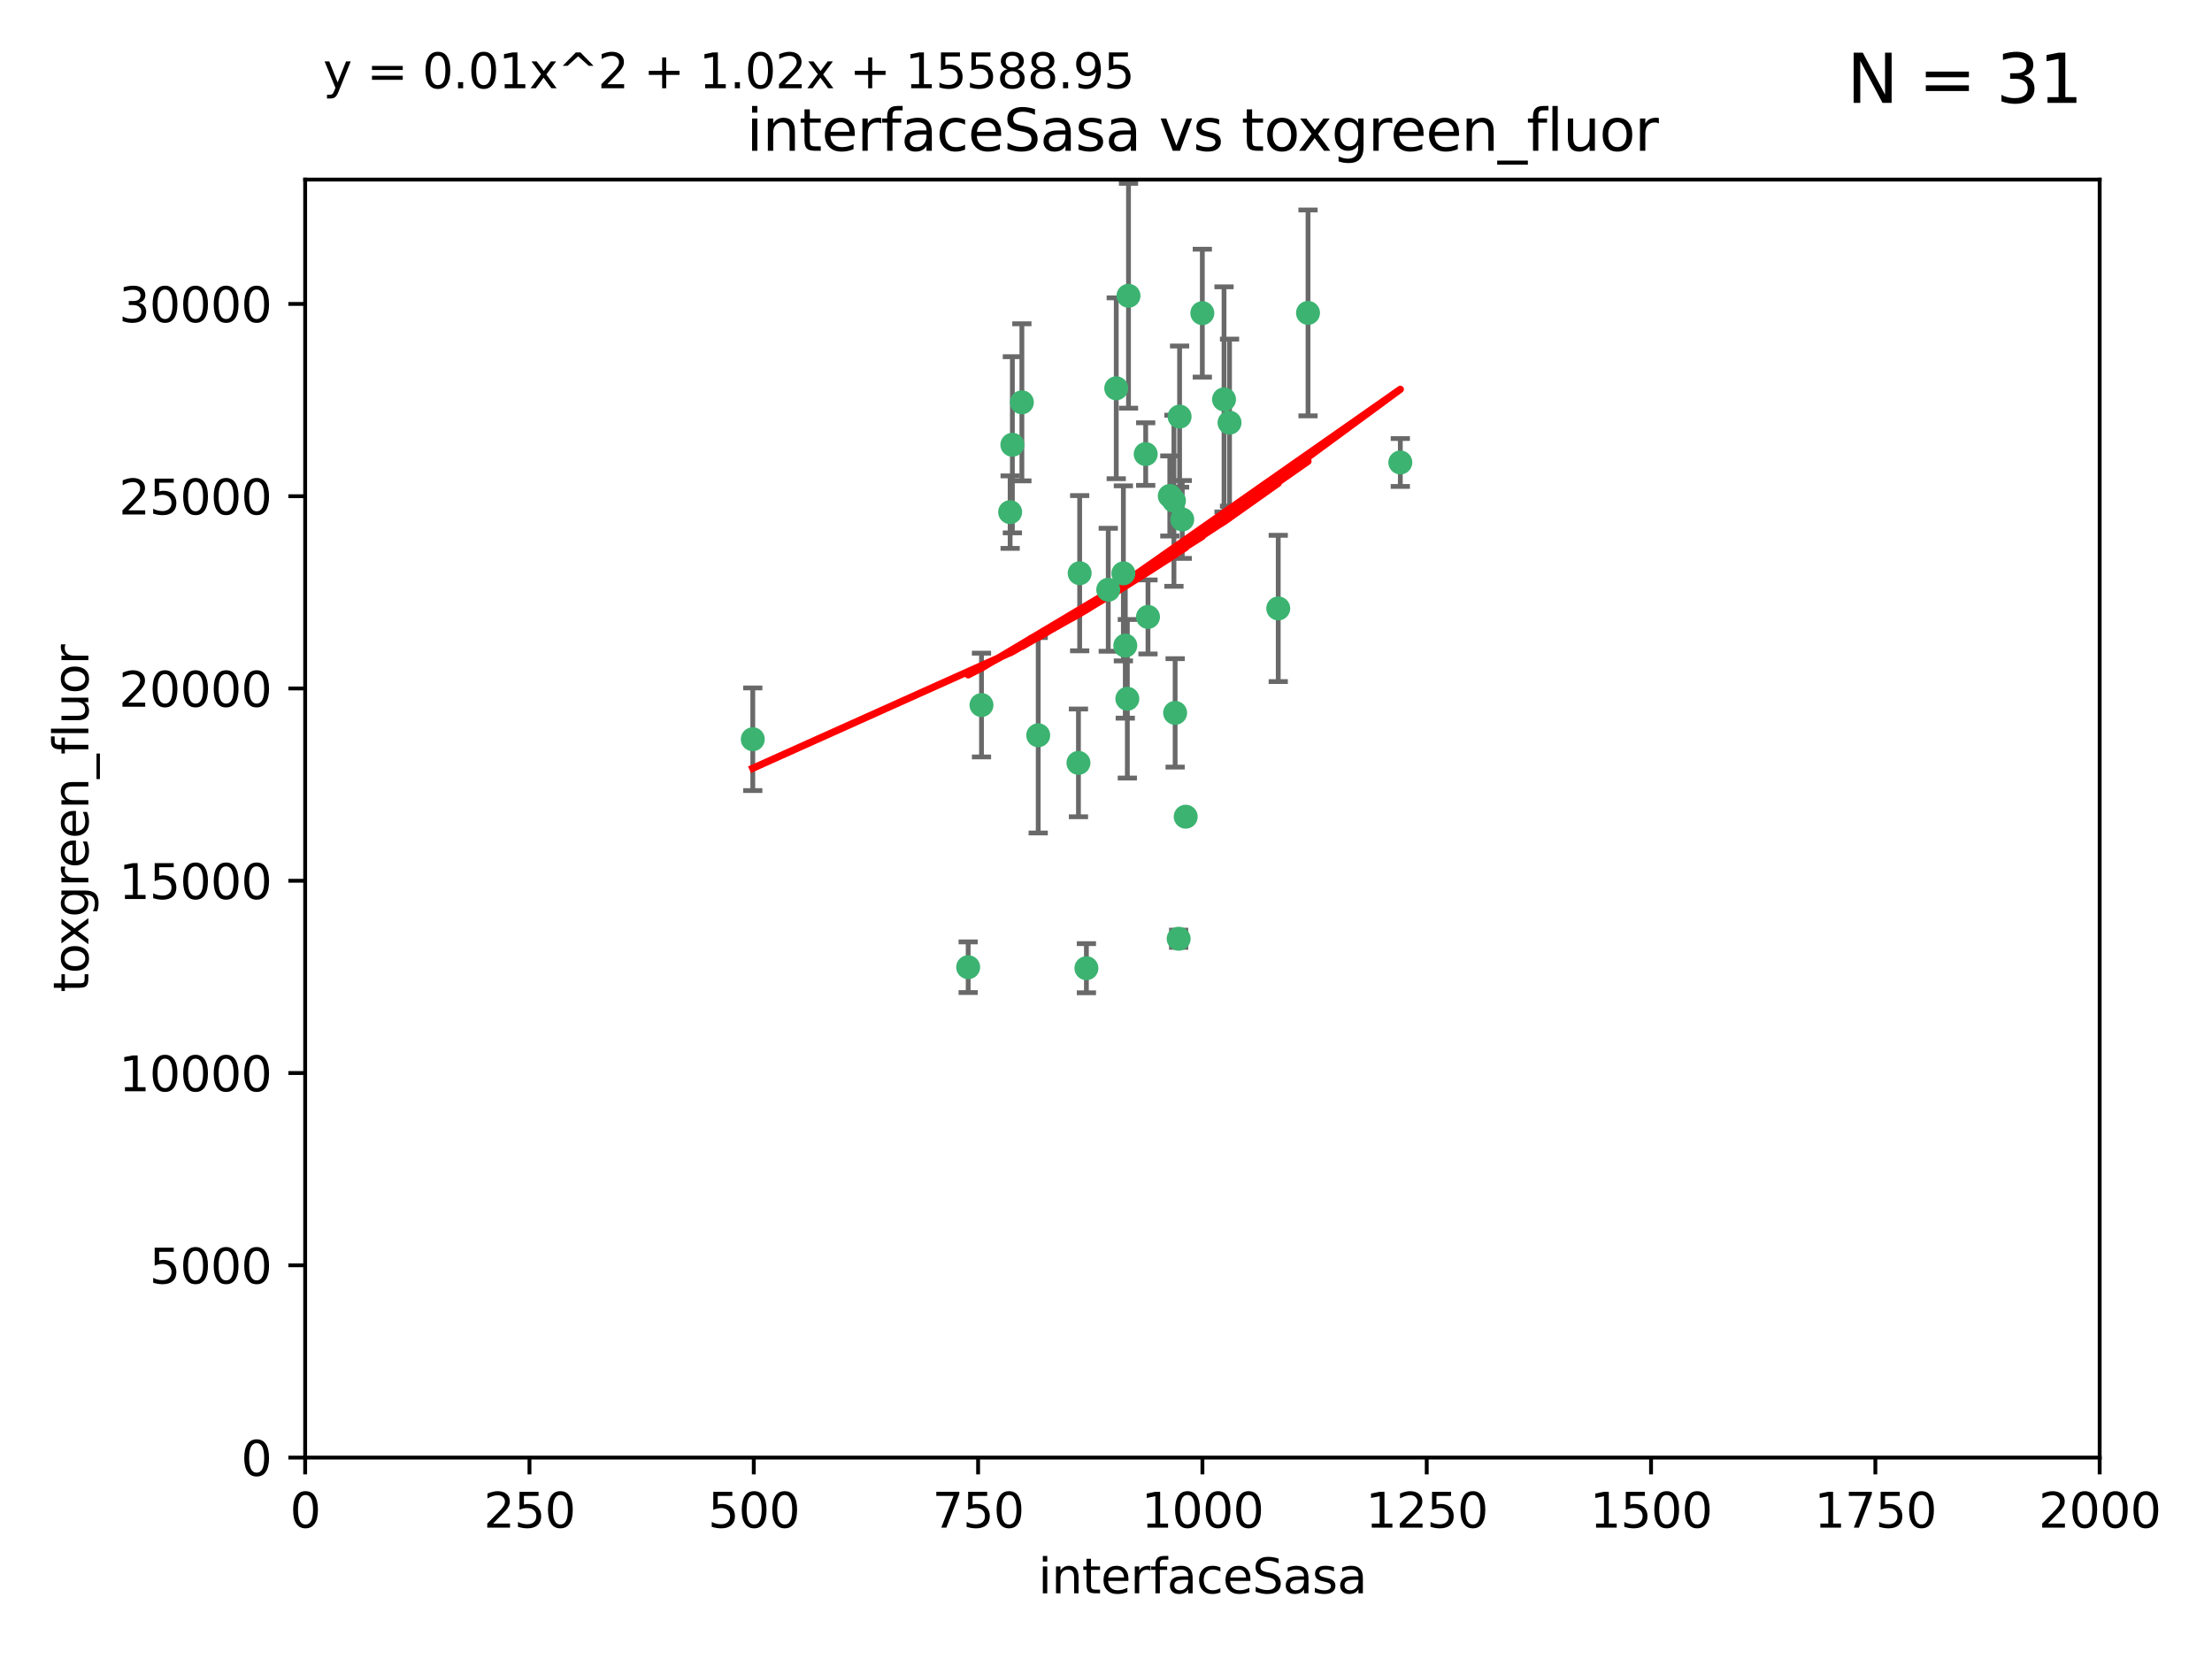 <?xml version="1.0" encoding="utf-8" standalone="no"?>
<!DOCTYPE svg PUBLIC "-//W3C//DTD SVG 1.1//EN"
  "http://www.w3.org/Graphics/SVG/1.1/DTD/svg11.dtd">
<svg xmlns:xlink="http://www.w3.org/1999/xlink" width="460.8pt" height="345.6pt" viewBox="0 0 460.8 345.6" xmlns="http://www.w3.org/2000/svg" version="1.1">
 <defs>
  <style type="text/css">*{stroke-linejoin: round; stroke-linecap: butt}</style>
 </defs>
 <g id="figure_1">
  <g id="patch_1">
   <path d="M 0 345.6 
L 460.8 345.6 
L 460.8 0 
L 0 0 
z
" style="fill: #ffffff"/>
  </g>
  <g id="axes_1">
   <g id="patch_2">
    <path d="M 63.571 303.64 
L 437.4 303.64 
L 437.4 37.411 
L 63.571 37.411 
z
" style="fill: #ffffff"/>
   </g>
   <g id="PathCollection_1">
    <defs>
     <path id="m6a93f6ead1" d="M 0 1.118 
C 0.297 1.118 0.581 1 0.791 0.791 
C 1 0.581 1.118 0.297 1.118 0 
C 1.118 -0.297 1 -0.581 0.791 -0.791 
C 0.581 -1 0.297 -1.118 0 -1.118 
C -0.297 -1.118 -0.581 -1 -0.791 -0.791 
C -1 -0.581 -1.118 -0.297 -1.118 0 
C -1.118 0.297 -1 0.581 -0.791 0.791 
C -0.581 1 -0.297 1.118 0 1.118 
z
" style="stroke: #3cb371"/>
    </defs>
    <g clip-path="url(#pd62bffe02e)">
     <use xlink:href="#m6a93f6ead1" x="243.693" y="103.319" style="fill: #3cb371; stroke: #3cb371"/>
     <use xlink:href="#m6a93f6ead1" x="272.484" y="65.184" style="fill: #3cb371; stroke: #3cb371"/>
     <use xlink:href="#m6a93f6ead1" x="234.418" y="134.491" style="fill: #3cb371; stroke: #3cb371"/>
     <use xlink:href="#m6a93f6ead1" x="266.28" y="126.749" style="fill: #3cb371; stroke: #3cb371"/>
     <use xlink:href="#m6a93f6ead1" x="254.987" y="83.201" style="fill: #3cb371; stroke: #3cb371"/>
     <use xlink:href="#m6a93f6ead1" x="212.875" y="83.811" style="fill: #3cb371; stroke: #3cb371"/>
     <use xlink:href="#m6a93f6ead1" x="230.869" y="122.859" style="fill: #3cb371; stroke: #3cb371"/>
     <use xlink:href="#m6a93f6ead1" x="246.284" y="108.214" style="fill: #3cb371; stroke: #3cb371"/>
     <use xlink:href="#m6a93f6ead1" x="244.553" y="104.315" style="fill: #3cb371; stroke: #3cb371"/>
     <use xlink:href="#m6a93f6ead1" x="235.088" y="61.614" style="fill: #3cb371; stroke: #3cb371"/>
     <use xlink:href="#m6a93f6ead1" x="256.134" y="88.045" style="fill: #3cb371; stroke: #3cb371"/>
     <use xlink:href="#m6a93f6ead1" x="232.534" y="80.887" style="fill: #3cb371; stroke: #3cb371"/>
     <use xlink:href="#m6a93f6ead1" x="234.02" y="119.44" style="fill: #3cb371; stroke: #3cb371"/>
     <use xlink:href="#m6a93f6ead1" x="238.669" y="94.593" style="fill: #3cb371; stroke: #3cb371"/>
     <use xlink:href="#m6a93f6ead1" x="210.43" y="106.684" style="fill: #3cb371; stroke: #3cb371"/>
     <use xlink:href="#m6a93f6ead1" x="226.319" y="201.695" style="fill: #3cb371; stroke: #3cb371"/>
     <use xlink:href="#m6a93f6ead1" x="245.731" y="86.787" style="fill: #3cb371; stroke: #3cb371"/>
     <use xlink:href="#m6a93f6ead1" x="291.711" y="96.341" style="fill: #3cb371; stroke: #3cb371"/>
     <use xlink:href="#m6a93f6ead1" x="224.916" y="119.409" style="fill: #3cb371; stroke: #3cb371"/>
     <use xlink:href="#m6a93f6ead1" x="250.465" y="65.233" style="fill: #3cb371; stroke: #3cb371"/>
     <use xlink:href="#m6a93f6ead1" x="204.462" y="146.874" style="fill: #3cb371; stroke: #3cb371"/>
     <use xlink:href="#m6a93f6ead1" x="201.688" y="201.487" style="fill: #3cb371; stroke: #3cb371"/>
     <use xlink:href="#m6a93f6ead1" x="224.662" y="158.921" style="fill: #3cb371; stroke: #3cb371"/>
     <use xlink:href="#m6a93f6ead1" x="239.146" y="128.518" style="fill: #3cb371; stroke: #3cb371"/>
     <use xlink:href="#m6a93f6ead1" x="244.803" y="148.507" style="fill: #3cb371; stroke: #3cb371"/>
     <use xlink:href="#m6a93f6ead1" x="216.278" y="153.171" style="fill: #3cb371; stroke: #3cb371"/>
     <use xlink:href="#m6a93f6ead1" x="245.536" y="195.558" style="fill: #3cb371; stroke: #3cb371"/>
     <use xlink:href="#m6a93f6ead1" x="247.005" y="170.133" style="fill: #3cb371; stroke: #3cb371"/>
     <use xlink:href="#m6a93f6ead1" x="234.846" y="145.567" style="fill: #3cb371; stroke: #3cb371"/>
     <use xlink:href="#m6a93f6ead1" x="210.895" y="92.655" style="fill: #3cb371; stroke: #3cb371"/>
     <use xlink:href="#m6a93f6ead1" x="156.817" y="153.996" style="fill: #3cb371; stroke: #3cb371"/>
    </g>
   </g>
   <g id="matplotlib.axis_1">
    <g id="xtick_1">
     <g id="line2d_1">
      <defs>
       <path id="m76068fa881" d="M 0 0 
L 0 3.5 
" style="stroke: #000000; stroke-width: 0.8"/>
      </defs>
      <g>
       <use xlink:href="#m76068fa881" x="63.571" y="303.64" style="stroke: #000000; stroke-width: 0.8"/>
      </g>
     </g>
     <g id="text_1">
      <!-- 0 -->
      <g transform="translate(60.39 318.238)scale(0.1 -0.1)">
       <defs>
        <path id="DejaVuSans-30" d="M 2034 4250 
Q 1547 4250 1301 3770 
Q 1056 3291 1056 2328 
Q 1056 1369 1301 889 
Q 1547 409 2034 409 
Q 2525 409 2770 889 
Q 3016 1369 3016 2328 
Q 3016 3291 2770 3770 
Q 2525 4250 2034 4250 
z
M 2034 4750 
Q 2819 4750 3233 4129 
Q 3647 3509 3647 2328 
Q 3647 1150 3233 529 
Q 2819 -91 2034 -91 
Q 1250 -91 836 529 
Q 422 1150 422 2328 
Q 422 3509 836 4129 
Q 1250 4750 2034 4750 
z
" transform="scale(0.016)"/>
       </defs>
       <use xlink:href="#DejaVuSans-30"/>
      </g>
     </g>
    </g>
    <g id="xtick_2">
     <g id="line2d_2">
      <g>
       <use xlink:href="#m76068fa881" x="110.3" y="303.64" style="stroke: #000000; stroke-width: 0.8"/>
      </g>
     </g>
     <g id="text_2">
      <!-- 250 -->
      <g transform="translate(100.756 318.238)scale(0.1 -0.1)">
       <defs>
        <path id="DejaVuSans-32" d="M 1228 531 
L 3431 531 
L 3431 0 
L 469 0 
L 469 531 
Q 828 903 1448 1529 
Q 2069 2156 2228 2338 
Q 2531 2678 2651 2914 
Q 2772 3150 2772 3378 
Q 2772 3750 2511 3984 
Q 2250 4219 1831 4219 
Q 1534 4219 1204 4116 
Q 875 4013 500 3803 
L 500 4441 
Q 881 4594 1212 4672 
Q 1544 4750 1819 4750 
Q 2544 4750 2975 4387 
Q 3406 4025 3406 3419 
Q 3406 3131 3298 2873 
Q 3191 2616 2906 2266 
Q 2828 2175 2409 1742 
Q 1991 1309 1228 531 
z
" transform="scale(0.016)"/>
        <path id="DejaVuSans-35" d="M 691 4666 
L 3169 4666 
L 3169 4134 
L 1269 4134 
L 1269 2991 
Q 1406 3038 1543 3061 
Q 1681 3084 1819 3084 
Q 2600 3084 3056 2656 
Q 3513 2228 3513 1497 
Q 3513 744 3044 326 
Q 2575 -91 1722 -91 
Q 1428 -91 1123 -41 
Q 819 9 494 109 
L 494 744 
Q 775 591 1075 516 
Q 1375 441 1709 441 
Q 2250 441 2565 725 
Q 2881 1009 2881 1497 
Q 2881 1984 2565 2268 
Q 2250 2553 1709 2553 
Q 1456 2553 1204 2497 
Q 953 2441 691 2322 
L 691 4666 
z
" transform="scale(0.016)"/>
       </defs>
       <use xlink:href="#DejaVuSans-32"/>
       <use xlink:href="#DejaVuSans-35" x="63.623"/>
       <use xlink:href="#DejaVuSans-30" x="127.246"/>
      </g>
     </g>
    </g>
    <g id="xtick_3">
     <g id="line2d_3">
      <g>
       <use xlink:href="#m76068fa881" x="157.028" y="303.64" style="stroke: #000000; stroke-width: 0.8"/>
      </g>
     </g>
     <g id="text_3">
      <!-- 500 -->
      <g transform="translate(147.485 318.238)scale(0.1 -0.1)">
       <use xlink:href="#DejaVuSans-35"/>
       <use xlink:href="#DejaVuSans-30" x="63.623"/>
       <use xlink:href="#DejaVuSans-30" x="127.246"/>
      </g>
     </g>
    </g>
    <g id="xtick_4">
     <g id="line2d_4">
      <g>
       <use xlink:href="#m76068fa881" x="203.757" y="303.64" style="stroke: #000000; stroke-width: 0.8"/>
      </g>
     </g>
     <g id="text_4">
      <!-- 750 -->
      <g transform="translate(194.213 318.238)scale(0.1 -0.1)">
       <defs>
        <path id="DejaVuSans-37" d="M 525 4666 
L 3525 4666 
L 3525 4397 
L 1831 0 
L 1172 0 
L 2766 4134 
L 525 4134 
L 525 4666 
z
" transform="scale(0.016)"/>
       </defs>
       <use xlink:href="#DejaVuSans-37"/>
       <use xlink:href="#DejaVuSans-35" x="63.623"/>
       <use xlink:href="#DejaVuSans-30" x="127.246"/>
      </g>
     </g>
    </g>
    <g id="xtick_5">
     <g id="line2d_5">
      <g>
       <use xlink:href="#m76068fa881" x="250.486" y="303.64" style="stroke: #000000; stroke-width: 0.8"/>
      </g>
     </g>
     <g id="text_5">
      <!-- 1000 -->
      <g transform="translate(237.761 318.238)scale(0.1 -0.1)">
       <defs>
        <path id="DejaVuSans-31" d="M 794 531 
L 1825 531 
L 1825 4091 
L 703 3866 
L 703 4441 
L 1819 4666 
L 2450 4666 
L 2450 531 
L 3481 531 
L 3481 0 
L 794 0 
L 794 531 
z
" transform="scale(0.016)"/>
       </defs>
       <use xlink:href="#DejaVuSans-31"/>
       <use xlink:href="#DejaVuSans-30" x="63.623"/>
       <use xlink:href="#DejaVuSans-30" x="127.246"/>
       <use xlink:href="#DejaVuSans-30" x="190.869"/>
      </g>
     </g>
    </g>
    <g id="xtick_6">
     <g id="line2d_6">
      <g>
       <use xlink:href="#m76068fa881" x="297.214" y="303.64" style="stroke: #000000; stroke-width: 0.8"/>
      </g>
     </g>
     <g id="text_6">
      <!-- 1250 -->
      <g transform="translate(284.489 318.238)scale(0.1 -0.1)">
       <use xlink:href="#DejaVuSans-31"/>
       <use xlink:href="#DejaVuSans-32" x="63.623"/>
       <use xlink:href="#DejaVuSans-35" x="127.246"/>
       <use xlink:href="#DejaVuSans-30" x="190.869"/>
      </g>
     </g>
    </g>
    <g id="xtick_7">
     <g id="line2d_7">
      <g>
       <use xlink:href="#m76068fa881" x="343.943" y="303.64" style="stroke: #000000; stroke-width: 0.8"/>
      </g>
     </g>
     <g id="text_7">
      <!-- 1500 -->
      <g transform="translate(331.218 318.238)scale(0.1 -0.1)">
       <use xlink:href="#DejaVuSans-31"/>
       <use xlink:href="#DejaVuSans-35" x="63.623"/>
       <use xlink:href="#DejaVuSans-30" x="127.246"/>
       <use xlink:href="#DejaVuSans-30" x="190.869"/>
      </g>
     </g>
    </g>
    <g id="xtick_8">
     <g id="line2d_8">
      <g>
       <use xlink:href="#m76068fa881" x="390.671" y="303.64" style="stroke: #000000; stroke-width: 0.8"/>
      </g>
     </g>
     <g id="text_8">
      <!-- 1750 -->
      <g transform="translate(377.946 318.238)scale(0.1 -0.1)">
       <use xlink:href="#DejaVuSans-31"/>
       <use xlink:href="#DejaVuSans-37" x="63.623"/>
       <use xlink:href="#DejaVuSans-35" x="127.246"/>
       <use xlink:href="#DejaVuSans-30" x="190.869"/>
      </g>
     </g>
    </g>
    <g id="xtick_9">
     <g id="line2d_9">
      <g>
       <use xlink:href="#m76068fa881" x="437.4" y="303.64" style="stroke: #000000; stroke-width: 0.8"/>
      </g>
     </g>
     <g id="text_9">
      <!-- 2000 -->
      <g transform="translate(424.675 318.238)scale(0.1 -0.1)">
       <use xlink:href="#DejaVuSans-32"/>
       <use xlink:href="#DejaVuSans-30" x="63.623"/>
       <use xlink:href="#DejaVuSans-30" x="127.246"/>
       <use xlink:href="#DejaVuSans-30" x="190.869"/>
      </g>
     </g>
    </g>
    <g id="text_10">
     <!-- interfaceSasa -->
     <g transform="translate(216.279 331.917)scale(0.1 -0.1)">
      <defs>
       <path id="DejaVuSans-69" d="M 603 3500 
L 1178 3500 
L 1178 0 
L 603 0 
L 603 3500 
z
M 603 4863 
L 1178 4863 
L 1178 4134 
L 603 4134 
L 603 4863 
z
" transform="scale(0.016)"/>
       <path id="DejaVuSans-6e" d="M 3513 2113 
L 3513 0 
L 2938 0 
L 2938 2094 
Q 2938 2591 2744 2837 
Q 2550 3084 2163 3084 
Q 1697 3084 1428 2787 
Q 1159 2491 1159 1978 
L 1159 0 
L 581 0 
L 581 3500 
L 1159 3500 
L 1159 2956 
Q 1366 3272 1645 3428 
Q 1925 3584 2291 3584 
Q 2894 3584 3203 3211 
Q 3513 2838 3513 2113 
z
" transform="scale(0.016)"/>
       <path id="DejaVuSans-74" d="M 1172 4494 
L 1172 3500 
L 2356 3500 
L 2356 3053 
L 1172 3053 
L 1172 1153 
Q 1172 725 1289 603 
Q 1406 481 1766 481 
L 2356 481 
L 2356 0 
L 1766 0 
Q 1100 0 847 248 
Q 594 497 594 1153 
L 594 3053 
L 172 3053 
L 172 3500 
L 594 3500 
L 594 4494 
L 1172 4494 
z
" transform="scale(0.016)"/>
       <path id="DejaVuSans-65" d="M 3597 1894 
L 3597 1613 
L 953 1613 
Q 991 1019 1311 708 
Q 1631 397 2203 397 
Q 2534 397 2845 478 
Q 3156 559 3463 722 
L 3463 178 
Q 3153 47 2828 -22 
Q 2503 -91 2169 -91 
Q 1331 -91 842 396 
Q 353 884 353 1716 
Q 353 2575 817 3079 
Q 1281 3584 2069 3584 
Q 2775 3584 3186 3129 
Q 3597 2675 3597 1894 
z
M 3022 2063 
Q 3016 2534 2758 2815 
Q 2500 3097 2075 3097 
Q 1594 3097 1305 2825 
Q 1016 2553 972 2059 
L 3022 2063 
z
" transform="scale(0.016)"/>
       <path id="DejaVuSans-72" d="M 2631 2963 
Q 2534 3019 2420 3045 
Q 2306 3072 2169 3072 
Q 1681 3072 1420 2755 
Q 1159 2438 1159 1844 
L 1159 0 
L 581 0 
L 581 3500 
L 1159 3500 
L 1159 2956 
Q 1341 3275 1631 3429 
Q 1922 3584 2338 3584 
Q 2397 3584 2469 3576 
Q 2541 3569 2628 3553 
L 2631 2963 
z
" transform="scale(0.016)"/>
       <path id="DejaVuSans-66" d="M 2375 4863 
L 2375 4384 
L 1825 4384 
Q 1516 4384 1395 4259 
Q 1275 4134 1275 3809 
L 1275 3500 
L 2222 3500 
L 2222 3053 
L 1275 3053 
L 1275 0 
L 697 0 
L 697 3053 
L 147 3053 
L 147 3500 
L 697 3500 
L 697 3744 
Q 697 4328 969 4595 
Q 1241 4863 1831 4863 
L 2375 4863 
z
" transform="scale(0.016)"/>
       <path id="DejaVuSans-61" d="M 2194 1759 
Q 1497 1759 1228 1600 
Q 959 1441 959 1056 
Q 959 750 1161 570 
Q 1363 391 1709 391 
Q 2188 391 2477 730 
Q 2766 1069 2766 1631 
L 2766 1759 
L 2194 1759 
z
M 3341 1997 
L 3341 0 
L 2766 0 
L 2766 531 
Q 2569 213 2275 61 
Q 1981 -91 1556 -91 
Q 1019 -91 701 211 
Q 384 513 384 1019 
Q 384 1609 779 1909 
Q 1175 2209 1959 2209 
L 2766 2209 
L 2766 2266 
Q 2766 2663 2505 2880 
Q 2244 3097 1772 3097 
Q 1472 3097 1187 3025 
Q 903 2953 641 2809 
L 641 3341 
Q 956 3463 1253 3523 
Q 1550 3584 1831 3584 
Q 2591 3584 2966 3190 
Q 3341 2797 3341 1997 
z
" transform="scale(0.016)"/>
       <path id="DejaVuSans-63" d="M 3122 3366 
L 3122 2828 
Q 2878 2963 2633 3030 
Q 2388 3097 2138 3097 
Q 1578 3097 1268 2742 
Q 959 2388 959 1747 
Q 959 1106 1268 751 
Q 1578 397 2138 397 
Q 2388 397 2633 464 
Q 2878 531 3122 666 
L 3122 134 
Q 2881 22 2623 -34 
Q 2366 -91 2075 -91 
Q 1284 -91 818 406 
Q 353 903 353 1747 
Q 353 2603 823 3093 
Q 1294 3584 2113 3584 
Q 2378 3584 2631 3529 
Q 2884 3475 3122 3366 
z
" transform="scale(0.016)"/>
       <path id="DejaVuSans-53" d="M 3425 4513 
L 3425 3897 
Q 3066 4069 2747 4153 
Q 2428 4238 2131 4238 
Q 1616 4238 1336 4038 
Q 1056 3838 1056 3469 
Q 1056 3159 1242 3001 
Q 1428 2844 1947 2747 
L 2328 2669 
Q 3034 2534 3370 2195 
Q 3706 1856 3706 1288 
Q 3706 609 3251 259 
Q 2797 -91 1919 -91 
Q 1588 -91 1214 -16 
Q 841 59 441 206 
L 441 856 
Q 825 641 1194 531 
Q 1563 422 1919 422 
Q 2459 422 2753 634 
Q 3047 847 3047 1241 
Q 3047 1584 2836 1778 
Q 2625 1972 2144 2069 
L 1759 2144 
Q 1053 2284 737 2584 
Q 422 2884 422 3419 
Q 422 4038 858 4394 
Q 1294 4750 2059 4750 
Q 2388 4750 2728 4690 
Q 3069 4631 3425 4513 
z
" transform="scale(0.016)"/>
       <path id="DejaVuSans-73" d="M 2834 3397 
L 2834 2853 
Q 2591 2978 2328 3040 
Q 2066 3103 1784 3103 
Q 1356 3103 1142 2972 
Q 928 2841 928 2578 
Q 928 2378 1081 2264 
Q 1234 2150 1697 2047 
L 1894 2003 
Q 2506 1872 2764 1633 
Q 3022 1394 3022 966 
Q 3022 478 2636 193 
Q 2250 -91 1575 -91 
Q 1294 -91 989 -36 
Q 684 19 347 128 
L 347 722 
Q 666 556 975 473 
Q 1284 391 1588 391 
Q 1994 391 2212 530 
Q 2431 669 2431 922 
Q 2431 1156 2273 1281 
Q 2116 1406 1581 1522 
L 1381 1569 
Q 847 1681 609 1914 
Q 372 2147 372 2553 
Q 372 3047 722 3315 
Q 1072 3584 1716 3584 
Q 2034 3584 2315 3537 
Q 2597 3491 2834 3397 
z
" transform="scale(0.016)"/>
      </defs>
      <use xlink:href="#DejaVuSans-69"/>
      <use xlink:href="#DejaVuSans-6e" x="27.783"/>
      <use xlink:href="#DejaVuSans-74" x="91.162"/>
      <use xlink:href="#DejaVuSans-65" x="130.371"/>
      <use xlink:href="#DejaVuSans-72" x="191.895"/>
      <use xlink:href="#DejaVuSans-66" x="233.008"/>
      <use xlink:href="#DejaVuSans-61" x="268.213"/>
      <use xlink:href="#DejaVuSans-63" x="329.492"/>
      <use xlink:href="#DejaVuSans-65" x="384.473"/>
      <use xlink:href="#DejaVuSans-53" x="445.996"/>
      <use xlink:href="#DejaVuSans-61" x="509.473"/>
      <use xlink:href="#DejaVuSans-73" x="570.752"/>
      <use xlink:href="#DejaVuSans-61" x="622.852"/>
     </g>
    </g>
   </g>
   <g id="matplotlib.axis_2">
    <g id="ytick_1">
     <g id="line2d_10">
      <defs>
       <path id="mb27f10df32" d="M 0 0 
L -3.5 0 
" style="stroke: #000000; stroke-width: 0.8"/>
      </defs>
      <g>
       <use xlink:href="#mb27f10df32" x="63.571" y="303.64" style="stroke: #000000; stroke-width: 0.8"/>
      </g>
     </g>
     <g id="text_11">
      <!-- 0 -->
      <g transform="translate(50.209 307.439)scale(0.1 -0.1)">
       <use xlink:href="#DejaVuSans-30"/>
      </g>
     </g>
    </g>
    <g id="ytick_2">
     <g id="line2d_11">
      <g>
       <use xlink:href="#mb27f10df32" x="63.571" y="263.586" style="stroke: #000000; stroke-width: 0.8"/>
      </g>
     </g>
     <g id="text_12">
      <!-- 5000 -->
      <g transform="translate(31.121 267.385)scale(0.1 -0.1)">
       <use xlink:href="#DejaVuSans-35"/>
       <use xlink:href="#DejaVuSans-30" x="63.623"/>
       <use xlink:href="#DejaVuSans-30" x="127.246"/>
       <use xlink:href="#DejaVuSans-30" x="190.869"/>
      </g>
     </g>
    </g>
    <g id="ytick_3">
     <g id="line2d_12">
      <g>
       <use xlink:href="#mb27f10df32" x="63.571" y="223.532" style="stroke: #000000; stroke-width: 0.8"/>
      </g>
     </g>
     <g id="text_13">
      <!-- 10000 -->
      <g transform="translate(24.759 227.331)scale(0.1 -0.1)">
       <use xlink:href="#DejaVuSans-31"/>
       <use xlink:href="#DejaVuSans-30" x="63.623"/>
       <use xlink:href="#DejaVuSans-30" x="127.246"/>
       <use xlink:href="#DejaVuSans-30" x="190.869"/>
       <use xlink:href="#DejaVuSans-30" x="254.492"/>
      </g>
     </g>
    </g>
    <g id="ytick_4">
     <g id="line2d_13">
      <g>
       <use xlink:href="#mb27f10df32" x="63.571" y="183.478" style="stroke: #000000; stroke-width: 0.8"/>
      </g>
     </g>
     <g id="text_14">
      <!-- 15000 -->
      <g transform="translate(24.759 187.278)scale(0.1 -0.1)">
       <use xlink:href="#DejaVuSans-31"/>
       <use xlink:href="#DejaVuSans-35" x="63.623"/>
       <use xlink:href="#DejaVuSans-30" x="127.246"/>
       <use xlink:href="#DejaVuSans-30" x="190.869"/>
       <use xlink:href="#DejaVuSans-30" x="254.492"/>
      </g>
     </g>
    </g>
    <g id="ytick_5">
     <g id="line2d_14">
      <g>
       <use xlink:href="#mb27f10df32" x="63.571" y="143.424" style="stroke: #000000; stroke-width: 0.8"/>
      </g>
     </g>
     <g id="text_15">
      <!-- 20000 -->
      <g transform="translate(24.759 147.224)scale(0.1 -0.1)">
       <use xlink:href="#DejaVuSans-32"/>
       <use xlink:href="#DejaVuSans-30" x="63.623"/>
       <use xlink:href="#DejaVuSans-30" x="127.246"/>
       <use xlink:href="#DejaVuSans-30" x="190.869"/>
       <use xlink:href="#DejaVuSans-30" x="254.492"/>
      </g>
     </g>
    </g>
    <g id="ytick_6">
     <g id="line2d_15">
      <g>
       <use xlink:href="#mb27f10df32" x="63.571" y="103.371" style="stroke: #000000; stroke-width: 0.8"/>
      </g>
     </g>
     <g id="text_16">
      <!-- 25000 -->
      <g transform="translate(24.759 107.17)scale(0.1 -0.1)">
       <use xlink:href="#DejaVuSans-32"/>
       <use xlink:href="#DejaVuSans-35" x="63.623"/>
       <use xlink:href="#DejaVuSans-30" x="127.246"/>
       <use xlink:href="#DejaVuSans-30" x="190.869"/>
       <use xlink:href="#DejaVuSans-30" x="254.492"/>
      </g>
     </g>
    </g>
    <g id="ytick_7">
     <g id="line2d_16">
      <g>
       <use xlink:href="#mb27f10df32" x="63.571" y="63.317" style="stroke: #000000; stroke-width: 0.8"/>
      </g>
     </g>
     <g id="text_17">
      <!-- 30000 -->
      <g transform="translate(24.759 67.116)scale(0.1 -0.1)">
       <defs>
        <path id="DejaVuSans-33" d="M 2597 2516 
Q 3050 2419 3304 2112 
Q 3559 1806 3559 1356 
Q 3559 666 3084 287 
Q 2609 -91 1734 -91 
Q 1441 -91 1130 -33 
Q 819 25 488 141 
L 488 750 
Q 750 597 1062 519 
Q 1375 441 1716 441 
Q 2309 441 2620 675 
Q 2931 909 2931 1356 
Q 2931 1769 2642 2001 
Q 2353 2234 1838 2234 
L 1294 2234 
L 1294 2753 
L 1863 2753 
Q 2328 2753 2575 2939 
Q 2822 3125 2822 3475 
Q 2822 3834 2567 4026 
Q 2313 4219 1838 4219 
Q 1578 4219 1281 4162 
Q 984 4106 628 3988 
L 628 4550 
Q 988 4650 1302 4700 
Q 1616 4750 1894 4750 
Q 2613 4750 3031 4423 
Q 3450 4097 3450 3541 
Q 3450 3153 3228 2886 
Q 3006 2619 2597 2516 
z
" transform="scale(0.016)"/>
       </defs>
       <use xlink:href="#DejaVuSans-33"/>
       <use xlink:href="#DejaVuSans-30" x="63.623"/>
       <use xlink:href="#DejaVuSans-30" x="127.246"/>
       <use xlink:href="#DejaVuSans-30" x="190.869"/>
       <use xlink:href="#DejaVuSans-30" x="254.492"/>
      </g>
     </g>
    </g>
    <g id="text_18">
     <!-- toxgreen_fluor -->
     <g transform="translate(18.401 206.72)rotate(-90)scale(0.1 -0.1)">
      <defs>
       <path id="DejaVuSans-6f" d="M 1959 3097 
Q 1497 3097 1228 2736 
Q 959 2375 959 1747 
Q 959 1119 1226 758 
Q 1494 397 1959 397 
Q 2419 397 2687 759 
Q 2956 1122 2956 1747 
Q 2956 2369 2687 2733 
Q 2419 3097 1959 3097 
z
M 1959 3584 
Q 2709 3584 3137 3096 
Q 3566 2609 3566 1747 
Q 3566 888 3137 398 
Q 2709 -91 1959 -91 
Q 1206 -91 779 398 
Q 353 888 353 1747 
Q 353 2609 779 3096 
Q 1206 3584 1959 3584 
z
" transform="scale(0.016)"/>
       <path id="DejaVuSans-78" d="M 3513 3500 
L 2247 1797 
L 3578 0 
L 2900 0 
L 1881 1375 
L 863 0 
L 184 0 
L 1544 1831 
L 300 3500 
L 978 3500 
L 1906 2253 
L 2834 3500 
L 3513 3500 
z
" transform="scale(0.016)"/>
       <path id="DejaVuSans-67" d="M 2906 1791 
Q 2906 2416 2648 2759 
Q 2391 3103 1925 3103 
Q 1463 3103 1205 2759 
Q 947 2416 947 1791 
Q 947 1169 1205 825 
Q 1463 481 1925 481 
Q 2391 481 2648 825 
Q 2906 1169 2906 1791 
z
M 3481 434 
Q 3481 -459 3084 -895 
Q 2688 -1331 1869 -1331 
Q 1566 -1331 1297 -1286 
Q 1028 -1241 775 -1147 
L 775 -588 
Q 1028 -725 1275 -790 
Q 1522 -856 1778 -856 
Q 2344 -856 2625 -561 
Q 2906 -266 2906 331 
L 2906 616 
Q 2728 306 2450 153 
Q 2172 0 1784 0 
Q 1141 0 747 490 
Q 353 981 353 1791 
Q 353 2603 747 3093 
Q 1141 3584 1784 3584 
Q 2172 3584 2450 3431 
Q 2728 3278 2906 2969 
L 2906 3500 
L 3481 3500 
L 3481 434 
z
" transform="scale(0.016)"/>
       <path id="DejaVuSans-5f" d="M 3263 -1063 
L 3263 -1509 
L -63 -1509 
L -63 -1063 
L 3263 -1063 
z
" transform="scale(0.016)"/>
       <path id="DejaVuSans-6c" d="M 603 4863 
L 1178 4863 
L 1178 0 
L 603 0 
L 603 4863 
z
" transform="scale(0.016)"/>
       <path id="DejaVuSans-75" d="M 544 1381 
L 544 3500 
L 1119 3500 
L 1119 1403 
Q 1119 906 1312 657 
Q 1506 409 1894 409 
Q 2359 409 2629 706 
Q 2900 1003 2900 1516 
L 2900 3500 
L 3475 3500 
L 3475 0 
L 2900 0 
L 2900 538 
Q 2691 219 2414 64 
Q 2138 -91 1772 -91 
Q 1169 -91 856 284 
Q 544 659 544 1381 
z
M 1991 3584 
L 1991 3584 
z
" transform="scale(0.016)"/>
      </defs>
      <use xlink:href="#DejaVuSans-74"/>
      <use xlink:href="#DejaVuSans-6f" x="39.209"/>
      <use xlink:href="#DejaVuSans-78" x="97.266"/>
      <use xlink:href="#DejaVuSans-67" x="156.445"/>
      <use xlink:href="#DejaVuSans-72" x="219.922"/>
      <use xlink:href="#DejaVuSans-65" x="258.785"/>
      <use xlink:href="#DejaVuSans-65" x="320.309"/>
      <use xlink:href="#DejaVuSans-6e" x="381.832"/>
      <use xlink:href="#DejaVuSans-5f" x="445.211"/>
      <use xlink:href="#DejaVuSans-66" x="495.211"/>
      <use xlink:href="#DejaVuSans-6c" x="530.416"/>
      <use xlink:href="#DejaVuSans-75" x="558.199"/>
      <use xlink:href="#DejaVuSans-6f" x="621.578"/>
      <use xlink:href="#DejaVuSans-72" x="682.76"/>
     </g>
    </g>
   </g>
   <g id="LineCollection_1">
    <path d="M 243.693 111.662 
L 243.693 94.976 
" clip-path="url(#pd62bffe02e)" style="fill: none; stroke: #696969"/>
    <path d="M 272.484 86.629 
L 272.484 43.739 
" clip-path="url(#pd62bffe02e)" style="fill: none; stroke: #696969"/>
    <path d="M 234.418 149.606 
L 234.418 119.375 
" clip-path="url(#pd62bffe02e)" style="fill: none; stroke: #696969"/>
    <path d="M 266.28 141.983 
L 266.28 111.515 
" clip-path="url(#pd62bffe02e)" style="fill: none; stroke: #696969"/>
    <path d="M 254.987 106.648 
L 254.987 59.753 
" clip-path="url(#pd62bffe02e)" style="fill: none; stroke: #696969"/>
    <path d="M 212.875 100.173 
L 212.875 67.45 
" clip-path="url(#pd62bffe02e)" style="fill: none; stroke: #696969"/>
    <path d="M 230.869 135.667 
L 230.869 110.051 
" clip-path="url(#pd62bffe02e)" style="fill: none; stroke: #696969"/>
    <path d="M 246.284 116.326 
L 246.284 100.101 
" clip-path="url(#pd62bffe02e)" style="fill: none; stroke: #696969"/>
    <path d="M 244.553 122.133 
L 244.553 86.497 
" clip-path="url(#pd62bffe02e)" style="fill: none; stroke: #696969"/>
    <path d="M 235.088 85.029 
L 235.088 38.199 
" clip-path="url(#pd62bffe02e)" style="fill: none; stroke: #696969"/>
    <path d="M 256.134 105.444 
L 256.134 70.646 
" clip-path="url(#pd62bffe02e)" style="fill: none; stroke: #696969"/>
    <path d="M 232.534 99.727 
L 232.534 62.047 
" clip-path="url(#pd62bffe02e)" style="fill: none; stroke: #696969"/>
    <path d="M 234.02 137.675 
L 234.02 101.206 
" clip-path="url(#pd62bffe02e)" style="fill: none; stroke: #696969"/>
    <path d="M 238.669 101.108 
L 238.669 88.078 
" clip-path="url(#pd62bffe02e)" style="fill: none; stroke: #696969"/>
    <path d="M 210.43 114.235 
L 210.43 99.134 
" clip-path="url(#pd62bffe02e)" style="fill: none; stroke: #696969"/>
    <path d="M 226.319 206.809 
L 226.319 196.58 
" clip-path="url(#pd62bffe02e)" style="fill: none; stroke: #696969"/>
    <path d="M 245.731 101.495 
L 245.731 72.08 
" clip-path="url(#pd62bffe02e)" style="fill: none; stroke: #696969"/>
    <path d="M 291.711 101.329 
L 291.711 91.353 
" clip-path="url(#pd62bffe02e)" style="fill: none; stroke: #696969"/>
    <path d="M 224.916 135.574 
L 224.916 103.243 
" clip-path="url(#pd62bffe02e)" style="fill: none; stroke: #696969"/>
    <path d="M 250.465 78.556 
L 250.465 51.911 
" clip-path="url(#pd62bffe02e)" style="fill: none; stroke: #696969"/>
    <path d="M 204.462 157.684 
L 204.462 136.065 
" clip-path="url(#pd62bffe02e)" style="fill: none; stroke: #696969"/>
    <path d="M 201.688 206.761 
L 201.688 196.213 
" clip-path="url(#pd62bffe02e)" style="fill: none; stroke: #696969"/>
    <path d="M 224.662 170.147 
L 224.662 147.694 
" clip-path="url(#pd62bffe02e)" style="fill: none; stroke: #696969"/>
    <path d="M 239.146 136.228 
L 239.146 120.808 
" clip-path="url(#pd62bffe02e)" style="fill: none; stroke: #696969"/>
    <path d="M 244.803 159.798 
L 244.803 137.216 
" clip-path="url(#pd62bffe02e)" style="fill: none; stroke: #696969"/>
    <path d="M 216.278 173.526 
L 216.278 132.815 
" clip-path="url(#pd62bffe02e)" style="fill: none; stroke: #696969"/>
    <path d="M 245.536 197.349 
L 245.536 193.767 
" clip-path="url(#pd62bffe02e)" style="fill: none; stroke: #696969"/>
    <path d="M 247.005 170.88 
L 247.005 169.387 
" clip-path="url(#pd62bffe02e)" style="fill: none; stroke: #696969"/>
    <path d="M 234.846 162.081 
L 234.846 129.053 
" clip-path="url(#pd62bffe02e)" style="fill: none; stroke: #696969"/>
    <path d="M 210.895 111.003 
L 210.895 74.306 
" clip-path="url(#pd62bffe02e)" style="fill: none; stroke: #696969"/>
    <path d="M 156.817 164.686 
L 156.817 143.305 
" clip-path="url(#pd62bffe02e)" style="fill: none; stroke: #696969"/>
   </g>
   <g id="line2d_17">
    <defs>
     <path id="mc9a0625053" d="M 2 0 
L -2 -0 
" style="stroke: #696969"/>
    </defs>
    <g clip-path="url(#pd62bffe02e)">
     <use xlink:href="#mc9a0625053" x="243.693" y="111.662" style="fill: #696969; stroke: #696969"/>
     <use xlink:href="#mc9a0625053" x="272.484" y="86.629" style="fill: #696969; stroke: #696969"/>
     <use xlink:href="#mc9a0625053" x="234.418" y="149.606" style="fill: #696969; stroke: #696969"/>
     <use xlink:href="#mc9a0625053" x="266.28" y="141.983" style="fill: #696969; stroke: #696969"/>
     <use xlink:href="#mc9a0625053" x="254.987" y="106.648" style="fill: #696969; stroke: #696969"/>
     <use xlink:href="#mc9a0625053" x="212.875" y="100.173" style="fill: #696969; stroke: #696969"/>
     <use xlink:href="#mc9a0625053" x="230.869" y="135.667" style="fill: #696969; stroke: #696969"/>
     <use xlink:href="#mc9a0625053" x="246.284" y="116.326" style="fill: #696969; stroke: #696969"/>
     <use xlink:href="#mc9a0625053" x="244.553" y="122.133" style="fill: #696969; stroke: #696969"/>
     <use xlink:href="#mc9a0625053" x="235.088" y="85.029" style="fill: #696969; stroke: #696969"/>
     <use xlink:href="#mc9a0625053" x="256.134" y="105.444" style="fill: #696969; stroke: #696969"/>
     <use xlink:href="#mc9a0625053" x="232.534" y="99.727" style="fill: #696969; stroke: #696969"/>
     <use xlink:href="#mc9a0625053" x="234.02" y="137.675" style="fill: #696969; stroke: #696969"/>
     <use xlink:href="#mc9a0625053" x="238.669" y="101.108" style="fill: #696969; stroke: #696969"/>
     <use xlink:href="#mc9a0625053" x="210.43" y="114.235" style="fill: #696969; stroke: #696969"/>
     <use xlink:href="#mc9a0625053" x="226.319" y="206.809" style="fill: #696969; stroke: #696969"/>
     <use xlink:href="#mc9a0625053" x="245.731" y="101.495" style="fill: #696969; stroke: #696969"/>
     <use xlink:href="#mc9a0625053" x="291.711" y="101.329" style="fill: #696969; stroke: #696969"/>
     <use xlink:href="#mc9a0625053" x="224.916" y="135.574" style="fill: #696969; stroke: #696969"/>
     <use xlink:href="#mc9a0625053" x="250.465" y="78.556" style="fill: #696969; stroke: #696969"/>
     <use xlink:href="#mc9a0625053" x="204.462" y="157.684" style="fill: #696969; stroke: #696969"/>
     <use xlink:href="#mc9a0625053" x="201.688" y="206.761" style="fill: #696969; stroke: #696969"/>
     <use xlink:href="#mc9a0625053" x="224.662" y="170.147" style="fill: #696969; stroke: #696969"/>
     <use xlink:href="#mc9a0625053" x="239.146" y="136.228" style="fill: #696969; stroke: #696969"/>
     <use xlink:href="#mc9a0625053" x="244.803" y="159.798" style="fill: #696969; stroke: #696969"/>
     <use xlink:href="#mc9a0625053" x="216.278" y="173.526" style="fill: #696969; stroke: #696969"/>
     <use xlink:href="#mc9a0625053" x="245.536" y="197.349" style="fill: #696969; stroke: #696969"/>
     <use xlink:href="#mc9a0625053" x="247.005" y="170.88" style="fill: #696969; stroke: #696969"/>
     <use xlink:href="#mc9a0625053" x="234.846" y="162.081" style="fill: #696969; stroke: #696969"/>
     <use xlink:href="#mc9a0625053" x="210.895" y="111.003" style="fill: #696969; stroke: #696969"/>
     <use xlink:href="#mc9a0625053" x="156.817" y="164.686" style="fill: #696969; stroke: #696969"/>
    </g>
   </g>
   <g id="line2d_18">
    <g clip-path="url(#pd62bffe02e)">
     <use xlink:href="#mc9a0625053" x="243.693" y="94.976" style="fill: #696969; stroke: #696969"/>
     <use xlink:href="#mc9a0625053" x="272.484" y="43.739" style="fill: #696969; stroke: #696969"/>
     <use xlink:href="#mc9a0625053" x="234.418" y="119.375" style="fill: #696969; stroke: #696969"/>
     <use xlink:href="#mc9a0625053" x="266.28" y="111.515" style="fill: #696969; stroke: #696969"/>
     <use xlink:href="#mc9a0625053" x="254.987" y="59.753" style="fill: #696969; stroke: #696969"/>
     <use xlink:href="#mc9a0625053" x="212.875" y="67.45" style="fill: #696969; stroke: #696969"/>
     <use xlink:href="#mc9a0625053" x="230.869" y="110.051" style="fill: #696969; stroke: #696969"/>
     <use xlink:href="#mc9a0625053" x="246.284" y="100.101" style="fill: #696969; stroke: #696969"/>
     <use xlink:href="#mc9a0625053" x="244.553" y="86.497" style="fill: #696969; stroke: #696969"/>
     <use xlink:href="#mc9a0625053" x="235.088" y="38.199" style="fill: #696969; stroke: #696969"/>
     <use xlink:href="#mc9a0625053" x="256.134" y="70.646" style="fill: #696969; stroke: #696969"/>
     <use xlink:href="#mc9a0625053" x="232.534" y="62.047" style="fill: #696969; stroke: #696969"/>
     <use xlink:href="#mc9a0625053" x="234.02" y="101.206" style="fill: #696969; stroke: #696969"/>
     <use xlink:href="#mc9a0625053" x="238.669" y="88.078" style="fill: #696969; stroke: #696969"/>
     <use xlink:href="#mc9a0625053" x="210.43" y="99.134" style="fill: #696969; stroke: #696969"/>
     <use xlink:href="#mc9a0625053" x="226.319" y="196.58" style="fill: #696969; stroke: #696969"/>
     <use xlink:href="#mc9a0625053" x="245.731" y="72.08" style="fill: #696969; stroke: #696969"/>
     <use xlink:href="#mc9a0625053" x="291.711" y="91.353" style="fill: #696969; stroke: #696969"/>
     <use xlink:href="#mc9a0625053" x="224.916" y="103.243" style="fill: #696969; stroke: #696969"/>
     <use xlink:href="#mc9a0625053" x="250.465" y="51.911" style="fill: #696969; stroke: #696969"/>
     <use xlink:href="#mc9a0625053" x="204.462" y="136.065" style="fill: #696969; stroke: #696969"/>
     <use xlink:href="#mc9a0625053" x="201.688" y="196.213" style="fill: #696969; stroke: #696969"/>
     <use xlink:href="#mc9a0625053" x="224.662" y="147.694" style="fill: #696969; stroke: #696969"/>
     <use xlink:href="#mc9a0625053" x="239.146" y="120.808" style="fill: #696969; stroke: #696969"/>
     <use xlink:href="#mc9a0625053" x="244.803" y="137.216" style="fill: #696969; stroke: #696969"/>
     <use xlink:href="#mc9a0625053" x="216.278" y="132.815" style="fill: #696969; stroke: #696969"/>
     <use xlink:href="#mc9a0625053" x="245.536" y="193.767" style="fill: #696969; stroke: #696969"/>
     <use xlink:href="#mc9a0625053" x="247.005" y="169.387" style="fill: #696969; stroke: #696969"/>
     <use xlink:href="#mc9a0625053" x="234.846" y="129.053" style="fill: #696969; stroke: #696969"/>
     <use xlink:href="#mc9a0625053" x="210.895" y="74.306" style="fill: #696969; stroke: #696969"/>
     <use xlink:href="#mc9a0625053" x="156.817" y="143.305" style="fill: #696969; stroke: #696969"/>
    </g>
   </g>
   <g id="line2d_19">
    <path d="M 243.693 116.23 
L 272.484 96.1 
L 234.418 122.121 
L 266.28 100.674 
L 254.987 108.667 
L 212.875 134.683 
L 230.869 124.298 
L 246.284 114.533 
L 244.553 115.67 
L 235.088 121.705 
L 256.134 107.874 
L 232.534 123.282 
L 234.02 122.367 
L 238.669 119.457 
L 210.43 136.01 
L 226.319 127.027 
L 245.731 114.898 
L 291.711 81.099 
L 224.916 127.855 
L 250.465 111.747 
L 204.462 139.165 
L 201.688 140.59 
L 224.662 128.004 
L 239.146 119.155 
L 244.803 115.506 
L 216.278 132.803 
L 245.536 115.026 
L 247.005 114.057 
L 234.846 121.855 
L 210.895 135.759 
L 156.817 160.041 
" clip-path="url(#pd62bffe02e)" style="fill: none; stroke: #ff0000; stroke-width: 1.5; stroke-linecap: square"/>
   </g>
   <g id="line2d_20">
    <defs>
     <path id="m97c3cd0490" d="M 0 2 
C 0.53 2 1.039 1.789 1.414 1.414 
C 1.789 1.039 2 0.53 2 0 
C 2 -0.53 1.789 -1.039 1.414 -1.414 
C 1.039 -1.789 0.53 -2 0 -2 
C -0.53 -2 -1.039 -1.789 -1.414 -1.414 
C -1.789 -1.039 -2 -0.53 -2 0 
C -2 0.53 -1.789 1.039 -1.414 1.414 
C -1.039 1.789 -0.53 2 0 2 
z
" style="stroke: #3cb371"/>
    </defs>
    <g clip-path="url(#pd62bffe02e)">
     <use xlink:href="#m97c3cd0490" x="243.693" y="103.319" style="fill: #3cb371; stroke: #3cb371"/>
     <use xlink:href="#m97c3cd0490" x="272.484" y="65.184" style="fill: #3cb371; stroke: #3cb371"/>
     <use xlink:href="#m97c3cd0490" x="234.418" y="134.491" style="fill: #3cb371; stroke: #3cb371"/>
     <use xlink:href="#m97c3cd0490" x="266.28" y="126.749" style="fill: #3cb371; stroke: #3cb371"/>
     <use xlink:href="#m97c3cd0490" x="254.987" y="83.201" style="fill: #3cb371; stroke: #3cb371"/>
     <use xlink:href="#m97c3cd0490" x="212.875" y="83.811" style="fill: #3cb371; stroke: #3cb371"/>
     <use xlink:href="#m97c3cd0490" x="230.869" y="122.859" style="fill: #3cb371; stroke: #3cb371"/>
     <use xlink:href="#m97c3cd0490" x="246.284" y="108.214" style="fill: #3cb371; stroke: #3cb371"/>
     <use xlink:href="#m97c3cd0490" x="244.553" y="104.315" style="fill: #3cb371; stroke: #3cb371"/>
     <use xlink:href="#m97c3cd0490" x="235.088" y="61.614" style="fill: #3cb371; stroke: #3cb371"/>
     <use xlink:href="#m97c3cd0490" x="256.134" y="88.045" style="fill: #3cb371; stroke: #3cb371"/>
     <use xlink:href="#m97c3cd0490" x="232.534" y="80.887" style="fill: #3cb371; stroke: #3cb371"/>
     <use xlink:href="#m97c3cd0490" x="234.02" y="119.44" style="fill: #3cb371; stroke: #3cb371"/>
     <use xlink:href="#m97c3cd0490" x="238.669" y="94.593" style="fill: #3cb371; stroke: #3cb371"/>
     <use xlink:href="#m97c3cd0490" x="210.43" y="106.684" style="fill: #3cb371; stroke: #3cb371"/>
     <use xlink:href="#m97c3cd0490" x="226.319" y="201.695" style="fill: #3cb371; stroke: #3cb371"/>
     <use xlink:href="#m97c3cd0490" x="245.731" y="86.787" style="fill: #3cb371; stroke: #3cb371"/>
     <use xlink:href="#m97c3cd0490" x="291.711" y="96.341" style="fill: #3cb371; stroke: #3cb371"/>
     <use xlink:href="#m97c3cd0490" x="224.916" y="119.409" style="fill: #3cb371; stroke: #3cb371"/>
     <use xlink:href="#m97c3cd0490" x="250.465" y="65.233" style="fill: #3cb371; stroke: #3cb371"/>
     <use xlink:href="#m97c3cd0490" x="204.462" y="146.874" style="fill: #3cb371; stroke: #3cb371"/>
     <use xlink:href="#m97c3cd0490" x="201.688" y="201.487" style="fill: #3cb371; stroke: #3cb371"/>
     <use xlink:href="#m97c3cd0490" x="224.662" y="158.921" style="fill: #3cb371; stroke: #3cb371"/>
     <use xlink:href="#m97c3cd0490" x="239.146" y="128.518" style="fill: #3cb371; stroke: #3cb371"/>
     <use xlink:href="#m97c3cd0490" x="244.803" y="148.507" style="fill: #3cb371; stroke: #3cb371"/>
     <use xlink:href="#m97c3cd0490" x="216.278" y="153.171" style="fill: #3cb371; stroke: #3cb371"/>
     <use xlink:href="#m97c3cd0490" x="245.536" y="195.558" style="fill: #3cb371; stroke: #3cb371"/>
     <use xlink:href="#m97c3cd0490" x="247.005" y="170.133" style="fill: #3cb371; stroke: #3cb371"/>
     <use xlink:href="#m97c3cd0490" x="234.846" y="145.567" style="fill: #3cb371; stroke: #3cb371"/>
     <use xlink:href="#m97c3cd0490" x="210.895" y="92.655" style="fill: #3cb371; stroke: #3cb371"/>
     <use xlink:href="#m97c3cd0490" x="156.817" y="153.996" style="fill: #3cb371; stroke: #3cb371"/>
    </g>
   </g>
   <g id="patch_3">
    <path d="M 63.571 303.64 
L 63.571 37.411 
" style="fill: none; stroke: #000000; stroke-width: 0.8; stroke-linejoin: miter; stroke-linecap: square"/>
   </g>
   <g id="patch_4">
    <path d="M 437.4 303.64 
L 437.4 37.411 
" style="fill: none; stroke: #000000; stroke-width: 0.8; stroke-linejoin: miter; stroke-linecap: square"/>
   </g>
   <g id="patch_5">
    <path d="M 63.571 303.64 
L 437.4 303.64 
" style="fill: none; stroke: #000000; stroke-width: 0.8; stroke-linejoin: miter; stroke-linecap: square"/>
   </g>
   <g id="patch_6">
    <path d="M 63.571 37.411 
L 437.4 37.411 
" style="fill: none; stroke: #000000; stroke-width: 0.8; stroke-linejoin: miter; stroke-linecap: square"/>
   </g>
   <g id="text_19">
    <!-- N = 31 -->
    <g transform="translate(384.743 21.426)scale(0.14 -0.14)">
     <defs>
      <path id="DejaVuSans-4e" d="M 628 4666 
L 1478 4666 
L 3547 763 
L 3547 4666 
L 4159 4666 
L 4159 0 
L 3309 0 
L 1241 3903 
L 1241 0 
L 628 0 
L 628 4666 
z
" transform="scale(0.016)"/>
      <path id="DejaVuSans-20" transform="scale(0.016)"/>
      <path id="DejaVuSans-3d" d="M 678 2906 
L 4684 2906 
L 4684 2381 
L 678 2381 
L 678 2906 
z
M 678 1631 
L 4684 1631 
L 4684 1100 
L 678 1100 
L 678 1631 
z
" transform="scale(0.016)"/>
     </defs>
     <use xlink:href="#DejaVuSans-4e"/>
     <use xlink:href="#DejaVuSans-20" x="74.805"/>
     <use xlink:href="#DejaVuSans-3d" x="106.592"/>
     <use xlink:href="#DejaVuSans-20" x="190.381"/>
     <use xlink:href="#DejaVuSans-33" x="222.168"/>
     <use xlink:href="#DejaVuSans-31" x="285.791"/>
    </g>
   </g>
   <g id="text_20">
    <!-- y = 0.01x^2 + 1.02x + 15588.95 -->
    <g transform="translate(67.31 18.387)scale(0.1 -0.1)">
     <defs>
      <path id="DejaVuSans-79" d="M 2059 -325 
Q 1816 -950 1584 -1140 
Q 1353 -1331 966 -1331 
L 506 -1331 
L 506 -850 
L 844 -850 
Q 1081 -850 1212 -737 
Q 1344 -625 1503 -206 
L 1606 56 
L 191 3500 
L 800 3500 
L 1894 763 
L 2988 3500 
L 3597 3500 
L 2059 -325 
z
" transform="scale(0.016)"/>
      <path id="DejaVuSans-2e" d="M 684 794 
L 1344 794 
L 1344 0 
L 684 0 
L 684 794 
z
" transform="scale(0.016)"/>
      <path id="DejaVuSans-5e" d="M 2988 4666 
L 4684 2925 
L 4056 2925 
L 2681 4159 
L 1306 2925 
L 678 2925 
L 2375 4666 
L 2988 4666 
z
" transform="scale(0.016)"/>
      <path id="DejaVuSans-2b" d="M 2944 4013 
L 2944 2272 
L 4684 2272 
L 4684 1741 
L 2944 1741 
L 2944 0 
L 2419 0 
L 2419 1741 
L 678 1741 
L 678 2272 
L 2419 2272 
L 2419 4013 
L 2944 4013 
z
" transform="scale(0.016)"/>
      <path id="DejaVuSans-38" d="M 2034 2216 
Q 1584 2216 1326 1975 
Q 1069 1734 1069 1313 
Q 1069 891 1326 650 
Q 1584 409 2034 409 
Q 2484 409 2743 651 
Q 3003 894 3003 1313 
Q 3003 1734 2745 1975 
Q 2488 2216 2034 2216 
z
M 1403 2484 
Q 997 2584 770 2862 
Q 544 3141 544 3541 
Q 544 4100 942 4425 
Q 1341 4750 2034 4750 
Q 2731 4750 3128 4425 
Q 3525 4100 3525 3541 
Q 3525 3141 3298 2862 
Q 3072 2584 2669 2484 
Q 3125 2378 3379 2068 
Q 3634 1759 3634 1313 
Q 3634 634 3220 271 
Q 2806 -91 2034 -91 
Q 1263 -91 848 271 
Q 434 634 434 1313 
Q 434 1759 690 2068 
Q 947 2378 1403 2484 
z
M 1172 3481 
Q 1172 3119 1398 2916 
Q 1625 2713 2034 2713 
Q 2441 2713 2670 2916 
Q 2900 3119 2900 3481 
Q 2900 3844 2670 4047 
Q 2441 4250 2034 4250 
Q 1625 4250 1398 4047 
Q 1172 3844 1172 3481 
z
" transform="scale(0.016)"/>
      <path id="DejaVuSans-39" d="M 703 97 
L 703 672 
Q 941 559 1184 500 
Q 1428 441 1663 441 
Q 2288 441 2617 861 
Q 2947 1281 2994 2138 
Q 2813 1869 2534 1725 
Q 2256 1581 1919 1581 
Q 1219 1581 811 2004 
Q 403 2428 403 3163 
Q 403 3881 828 4315 
Q 1253 4750 1959 4750 
Q 2769 4750 3195 4129 
Q 3622 3509 3622 2328 
Q 3622 1225 3098 567 
Q 2575 -91 1691 -91 
Q 1453 -91 1209 -44 
Q 966 3 703 97 
z
M 1959 2075 
Q 2384 2075 2632 2365 
Q 2881 2656 2881 3163 
Q 2881 3666 2632 3958 
Q 2384 4250 1959 4250 
Q 1534 4250 1286 3958 
Q 1038 3666 1038 3163 
Q 1038 2656 1286 2365 
Q 1534 2075 1959 2075 
z
" transform="scale(0.016)"/>
     </defs>
     <use xlink:href="#DejaVuSans-79"/>
     <use xlink:href="#DejaVuSans-20" x="59.18"/>
     <use xlink:href="#DejaVuSans-3d" x="90.967"/>
     <use xlink:href="#DejaVuSans-20" x="174.756"/>
     <use xlink:href="#DejaVuSans-30" x="206.543"/>
     <use xlink:href="#DejaVuSans-2e" x="270.166"/>
     <use xlink:href="#DejaVuSans-30" x="301.953"/>
     <use xlink:href="#DejaVuSans-31" x="365.576"/>
     <use xlink:href="#DejaVuSans-78" x="429.199"/>
     <use xlink:href="#DejaVuSans-5e" x="488.379"/>
     <use xlink:href="#DejaVuSans-32" x="572.168"/>
     <use xlink:href="#DejaVuSans-20" x="635.791"/>
     <use xlink:href="#DejaVuSans-2b" x="667.578"/>
     <use xlink:href="#DejaVuSans-20" x="751.367"/>
     <use xlink:href="#DejaVuSans-31" x="783.154"/>
     <use xlink:href="#DejaVuSans-2e" x="846.777"/>
     <use xlink:href="#DejaVuSans-30" x="878.564"/>
     <use xlink:href="#DejaVuSans-32" x="942.188"/>
     <use xlink:href="#DejaVuSans-78" x="1005.811"/>
     <use xlink:href="#DejaVuSans-20" x="1064.99"/>
     <use xlink:href="#DejaVuSans-2b" x="1096.777"/>
     <use xlink:href="#DejaVuSans-20" x="1180.566"/>
     <use xlink:href="#DejaVuSans-31" x="1212.354"/>
     <use xlink:href="#DejaVuSans-35" x="1275.977"/>
     <use xlink:href="#DejaVuSans-35" x="1339.6"/>
     <use xlink:href="#DejaVuSans-38" x="1403.223"/>
     <use xlink:href="#DejaVuSans-38" x="1466.846"/>
     <use xlink:href="#DejaVuSans-2e" x="1530.469"/>
     <use xlink:href="#DejaVuSans-39" x="1562.256"/>
     <use xlink:href="#DejaVuSans-35" x="1625.879"/>
    </g>
   </g>
   <g id="text_21">
    <!-- interfaceSasa vs toxgreen_fluor -->
    <g transform="translate(155.513 31.411)scale(0.12 -0.12)">
     <defs>
      <path id="DejaVuSans-76" d="M 191 3500 
L 800 3500 
L 1894 563 
L 2988 3500 
L 3597 3500 
L 2284 0 
L 1503 0 
L 191 3500 
z
" transform="scale(0.016)"/>
     </defs>
     <use xlink:href="#DejaVuSans-69"/>
     <use xlink:href="#DejaVuSans-6e" x="27.783"/>
     <use xlink:href="#DejaVuSans-74" x="91.162"/>
     <use xlink:href="#DejaVuSans-65" x="130.371"/>
     <use xlink:href="#DejaVuSans-72" x="191.895"/>
     <use xlink:href="#DejaVuSans-66" x="233.008"/>
     <use xlink:href="#DejaVuSans-61" x="268.213"/>
     <use xlink:href="#DejaVuSans-63" x="329.492"/>
     <use xlink:href="#DejaVuSans-65" x="384.473"/>
     <use xlink:href="#DejaVuSans-53" x="445.996"/>
     <use xlink:href="#DejaVuSans-61" x="509.473"/>
     <use xlink:href="#DejaVuSans-73" x="570.752"/>
     <use xlink:href="#DejaVuSans-61" x="622.852"/>
     <use xlink:href="#DejaVuSans-20" x="684.131"/>
     <use xlink:href="#DejaVuSans-76" x="715.918"/>
     <use xlink:href="#DejaVuSans-73" x="775.098"/>
     <use xlink:href="#DejaVuSans-20" x="827.197"/>
     <use xlink:href="#DejaVuSans-74" x="858.984"/>
     <use xlink:href="#DejaVuSans-6f" x="898.193"/>
     <use xlink:href="#DejaVuSans-78" x="956.25"/>
     <use xlink:href="#DejaVuSans-67" x="1015.43"/>
     <use xlink:href="#DejaVuSans-72" x="1078.906"/>
     <use xlink:href="#DejaVuSans-65" x="1117.77"/>
     <use xlink:href="#DejaVuSans-65" x="1179.293"/>
     <use xlink:href="#DejaVuSans-6e" x="1240.816"/>
     <use xlink:href="#DejaVuSans-5f" x="1304.195"/>
     <use xlink:href="#DejaVuSans-66" x="1354.195"/>
     <use xlink:href="#DejaVuSans-6c" x="1389.4"/>
     <use xlink:href="#DejaVuSans-75" x="1417.184"/>
     <use xlink:href="#DejaVuSans-6f" x="1480.562"/>
     <use xlink:href="#DejaVuSans-72" x="1541.744"/>
    </g>
   </g>
  </g>
 </g>
 <defs>
  <clipPath id="pd62bffe02e">
   <rect x="63.571" y="37.411" width="373.829" height="266.229"/>
  </clipPath>
 </defs>
</svg>
